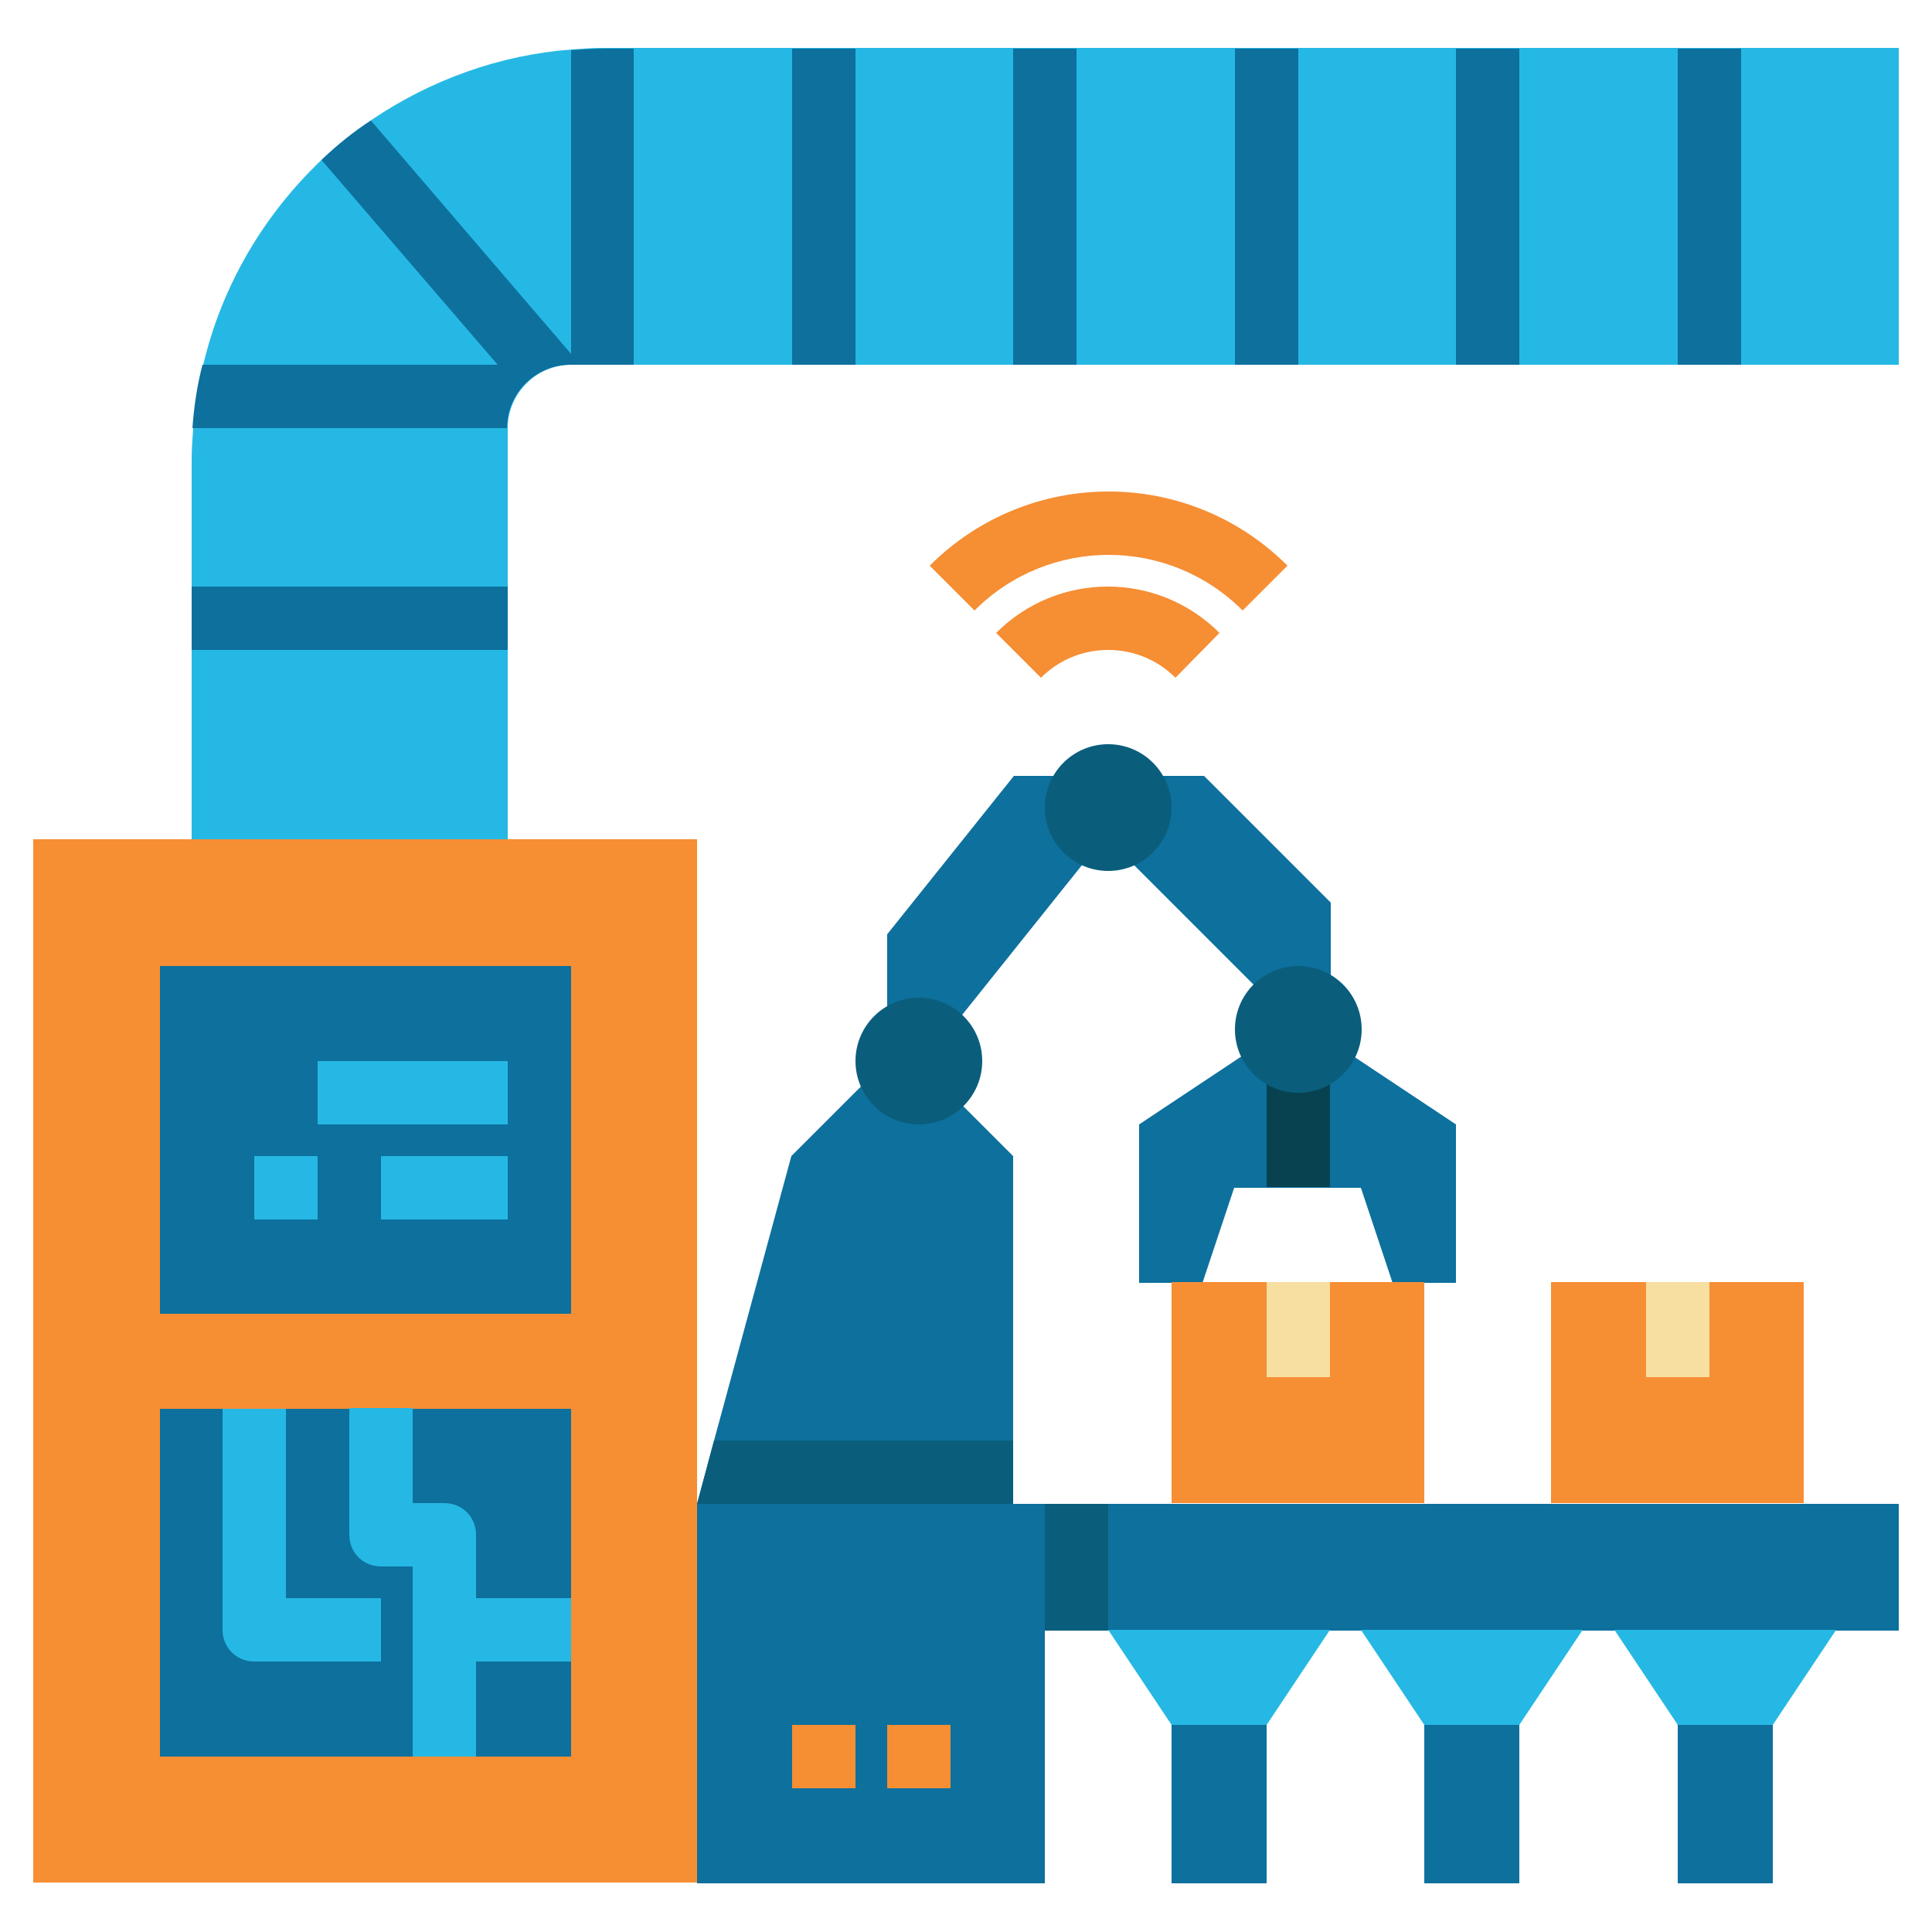 <?xml version="1.0" encoding="utf-8"?>
<!-- Generator: Adobe Illustrator 26.0.2, SVG Export Plug-In . SVG Version: 6.00 Build 0)  -->
<svg version="1.1" id="Layer_1" xmlns="http://www.w3.org/2000/svg" xmlns:xlink="http://www.w3.org/1999/xlink" x="0px" y="0px"
	 viewBox="0 0 250 250" style="enable-background:new 0 0 250 250;" xml:space="preserve">
<style type="text/css">
	.st0{fill:#26B8E4;}
	.st1{fill:#F68E34;}
	.st2{fill:#0D709D;}
	.st3{fill:#084251;}
	.st4{fill:#0A5E7C;}
	.st5{fill:#F7DFA1;}
</style>
<path class="st0" d="M245.7,6.3v40.9H73.9c-4.5,0-8.2,3.7-8.2,8.2c0,0,0,0,0,0v53.2H24.8V59.5c0-1.4,0.1-2.7,0.2-4.1
	c0.2-2.8,0.6-5.5,1.3-8.2c2.4-10.2,7.8-19.4,15.4-26.6c2-1.9,4.1-3.6,6.4-5.1c7.7-5.2,16.6-8.4,25.9-9.1c1.4-0.1,2.7-0.2,4.1-0.2
	H245.7z"/>
<path class="st1" d="M4.3,108.6h85.9v135H4.3V108.6z"/>
<path class="st2" d="M20.7,125h53.2v45H20.7V125z"/>
<path class="st2" d="M20.7,182.3h53.2v45H20.7V182.3z"/>
<path class="st0" d="M32.9,149.6h8.2v8.2h-8.2V149.6z"/>
<path class="st0" d="M49.3,149.6h16.4v8.2H49.3V149.6z"/>
<path class="st0" d="M41.1,137.3h24.6v8.2H41.1V137.3z"/>
<path class="st0" d="M73.9,206.8H61.6v-8.2c0-2.3-1.8-4.1-4.1-4.1h-4.1v-12.3h-8.2v16.4c0,2.3,1.8,4.1,4.1,4.1h4.1v24.6h8.2V215
	h12.3V206.8z"/>
<path class="st0" d="M37,182.3h-8.2v28.6c0,2.3,1.8,4.1,4.1,4.1h16.4v-8.2H37V182.3z"/>
<g>
	<path class="st2" d="M24.8,75.9h40.9v8.2H24.8V75.9z"/>
	<path class="st2" d="M188.4,6.3h8.2v40.9h-8.2V6.3z"/>
	<path class="st2" d="M217.1,6.3h8.2v40.9h-8.2V6.3z"/>
	<path class="st2" d="M131.1,6.3h8.2v40.9h-8.2V6.3z"/>
	<path class="st2" d="M159.8,6.3h8.2v40.9h-8.2V6.3z"/>
	<path class="st2" d="M82,6.3v40.9h-8.2c-4.5,0-8.2,3.7-8.2,8.2c0,0,0,0,0,0H24.9c0.2-2.8,0.6-5.5,1.3-8.2h38.2L41.6,20.7
		c2-1.9,4.1-3.6,6.4-5.1l25.9,30.2V6.5c1.4-0.1,2.7-0.2,4.1-0.2L82,6.3z"/>
	<path class="st2" d="M102.5,6.3h8.2v40.9h-8.2V6.3z"/>
</g>
<path class="st2" d="M188.4,145.5v20.5h-8.2l-4.1-12.3h-16.4l-4.1,12.3h-8.2v-20.5l16.4-10.9l4.1-2.7l4.1,2.7L188.4,145.5z"/>
<path class="st3" d="M172.1,134.5v19.1h-8.2v-19.1l4.1-2.7L172.1,134.5z"/>
<path class="st2" d="M163.9,129.1L143,108.2l-20,25h-8.2v-12.3l16.4-20.5h24.6l16.4,16.4v12.3H163.9z"/>
<path class="st2" d="M131.1,149.6v45H90.2l2.2-8.2l10-36.8l12.3-12.3h4.1L131.1,149.6z"/>
<path class="st2" d="M90.2,194.6h45v49.1h-45V194.6z"/>
<circle class="st4" cx="168" cy="133.2" r="8.2"/>
<circle class="st4" cx="118.9" cy="137.3" r="8.2"/>
<circle class="st4" cx="143.4" cy="104.5" r="8.2"/>
<path class="st1" d="M114.8,223.2h8.2v8.2h-8.2V223.2z"/>
<path class="st1" d="M102.5,223.2h8.2v8.2h-8.2V223.2z"/>
<path class="st2" d="M135.2,194.6h110.5v16.4H135.2V194.6z"/>
<path class="st0" d="M208.9,210.9l8.2,12.3h12.3l8.2-12.3H208.9z"/>
<path class="st2" d="M217.1,223.2h12.3v20.5h-12.3V223.2z"/>
<path class="st1" d="M151.6,165.9h32.7v28.6h-32.7V165.9z"/>
<path class="st1" d="M200.7,165.9h32.7v28.6h-32.7V165.9z"/>
<path class="st5" d="M163.9,165.9h8.2v12.3h-8.2V165.9z"/>
<path class="st5" d="M213,165.9h8.2v12.3H213V165.9z"/>
<path class="st1" d="M152.1,87.7c-4.8-4.8-12.6-4.8-17.4,0c0,0,0,0,0,0l-5.8-5.8c8-8,20.9-8,28.9,0c0,0,0,0,0,0L152.1,87.7z"/>
<path class="st1" d="M160.8,79c-9.6-9.6-25.1-9.6-34.7,0l-5.8-5.8c12.8-12.8,33.5-12.8,46.3,0L160.8,79z"/>
<path class="st0" d="M176.1,210.9l8.2,12.3h12.3l8.2-12.3H176.1z"/>
<path class="st2" d="M184.3,223.2h12.3v20.5h-12.3V223.2z"/>
<path class="st0" d="M143.4,210.9l8.2,12.3h12.3l8.2-12.3H143.4z"/>
<path class="st2" d="M151.6,223.2h12.3v20.5h-12.3V223.2z"/>
<path class="st4" d="M135.2,194.6h8.2v16.4h-8.2V194.6z"/>
<path class="st4" d="M131.1,186.4v8.2H90.2l2.2-8.2H131.1z"/>
</svg>
